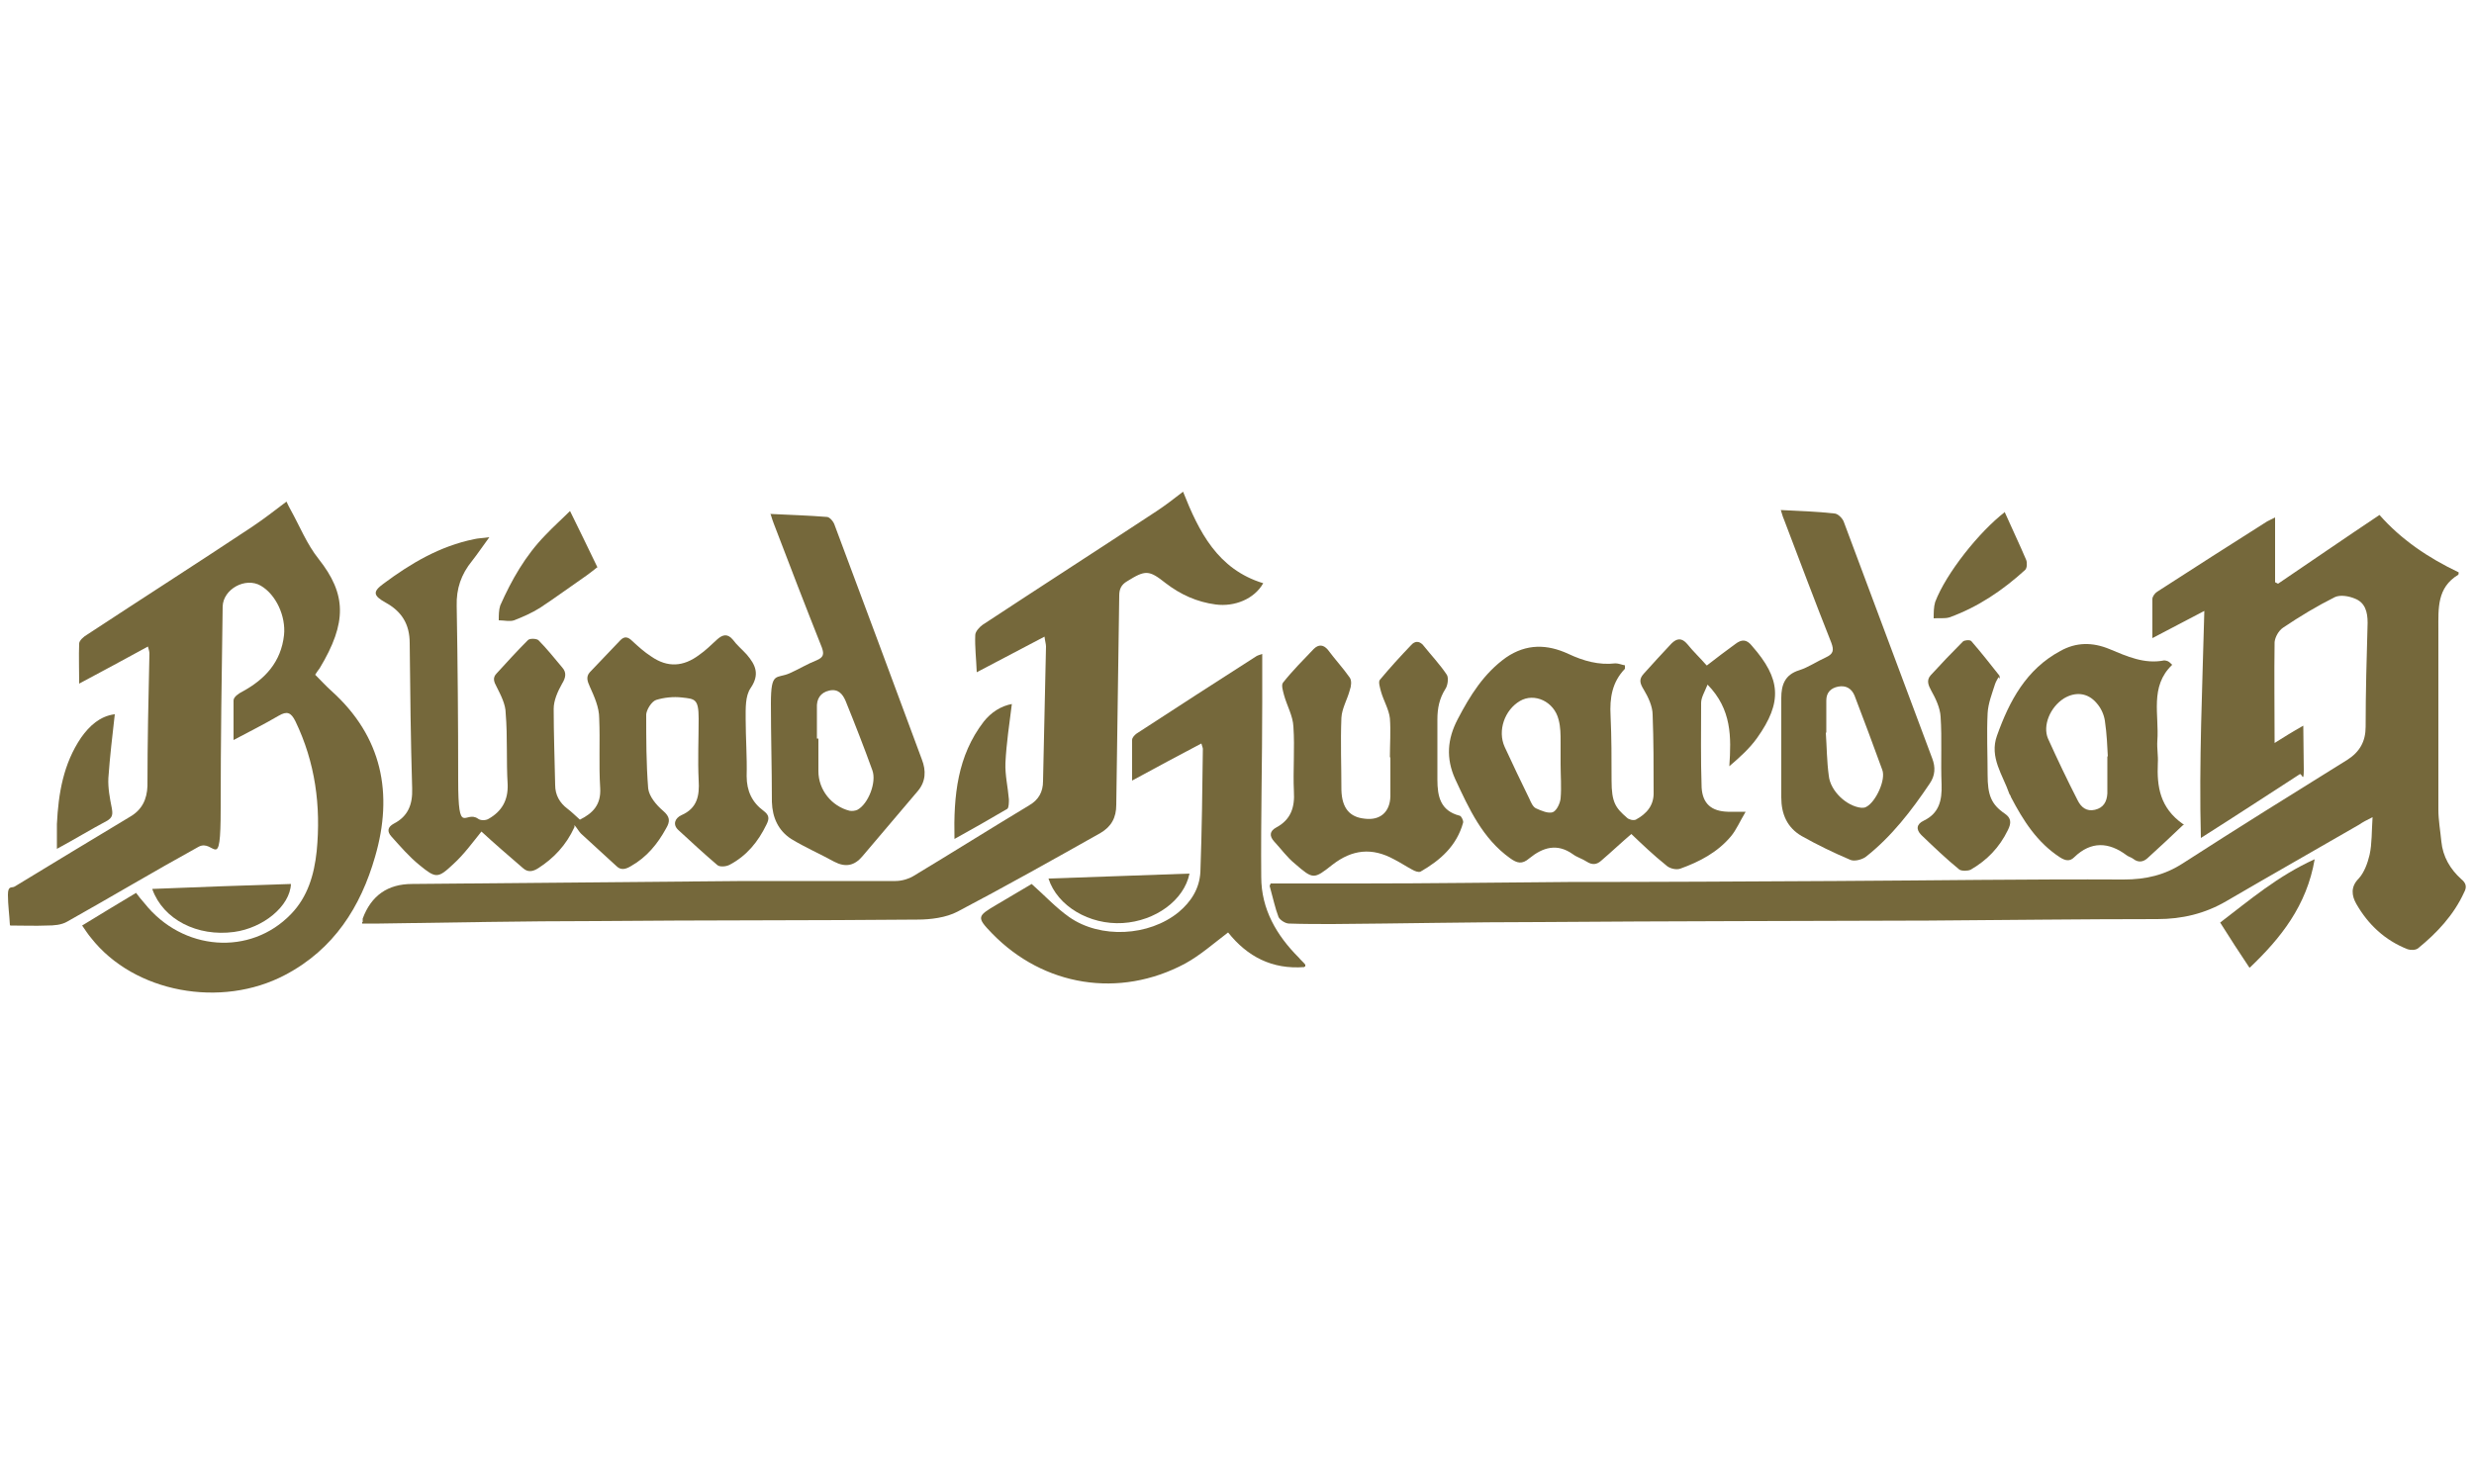 <?xml version="1.0" encoding="UTF-8"?>
<svg id="Calque_1" data-name="Calque 1" xmlns="http://www.w3.org/2000/svg" version="1.1" viewBox="0 0 500 300">
  <defs>
    <style>
      .cls-1 {
        fill: #75683b;
        stroke-width: 0px;
      }
    </style>
  </defs>
  <path class="cls-1" d="M256.8,178.6h18.2c14,0,27.9-.2,41.9-.3,18.1,0,36.2-.1,54.3-.2,19.3-.1,38.7-.4,58-.3,4.5,0,8.3-.9,12-3.3,11-7.1,22.1-14,33.2-20.9,2.5-1.6,3.7-3.7,3.7-6.7,0-7,.2-14,.4-21,0-2.2-.5-4.1-2.6-4.9-1.2-.5-2.9-.8-4-.3-3.6,1.8-7.1,3.9-10.5,6.2-.9.6-1.6,1.9-1.7,2.9-.1,6.6,0,13.3,0,20.4,1.9-1.2,3.5-2.2,5.8-3.5,0,3.3.1,6.1.1,8.9s-.4.7-.8.9c-6.5,4.2-12.9,8.4-20,12.9-.4-15.4.3-30.3.7-45.9-3.7,1.9-6.8,3.6-10.5,5.5v-7.9c0-.5.5-1.2,1-1.5,7.4-4.8,14.8-9.5,22.2-14.2l1.6-.8v13.1l.6.3c6.8-4.6,13.6-9.3,20.5-13.9,4.4,5,9.9,8.7,16,11.6,0,.2,0,.4-.1.5-4.3,2.6-4,6.8-4,11v36.5c0,2.1.4,4.3.6,6.4.3,3.1,1.8,5.6,4,7.6,1,.8,1.2,1.6.6,2.7-2.1,4.6-5.5,8.2-9.3,11.3-.5.4-1.5.4-2.1.2-4.6-1.8-8-5-10.4-9.2-.9-1.6-1.2-3.4.5-5.1,1.1-1.2,1.8-3.1,2.2-4.8.5-2.3.4-4.7.6-7.6-1.2.6-2,1-2.7,1.5-9,5.2-18,10.3-26.9,15.5-4.3,2.5-8.9,3.6-13.9,3.6-15.4,0-30.8.2-46.2.3-26.2.1-52.4.1-78.6.3-14,0-27.9.3-41.9.4-2.9,0-5.9,0-8.8-.1-.7,0-1.8-.7-2.1-1.3-.7-1.8-1.1-3.8-1.8-6.3l.2-.5Z"/>
  <path class="cls-1" d="M2,187c-.1-2-.4-4.1-.4-6.1s.8-1.3,1.4-1.7c7.7-4.7,15.5-9.4,23.3-14.1,2.4-1.4,3.4-3.5,3.5-6.2,0-8.9.2-17.9.4-26.8,0-.3-.1-.7-.3-1.4-4.6,2.5-9,4.9-13.9,7.5,0-3-.1-5.6,0-8.1,0-.6.9-1.4,1.6-1.8,11.1-7.3,22.2-14.4,33.2-21.7,2.4-1.6,4.6-3.3,7.1-5.2.3.6.5,1.1.8,1.6,1.9,3.4,3.3,7,5.7,10,5.6,7.1,5.8,12.8.2,22.1-.3.4-.6.8-.9,1.3,1.1,1.1,2.1,2.2,3.2,3.2,10.4,9.3,12.6,20.9,8.9,33.6-2.9,10.1-8.3,18.7-18.2,23.9-12.9,6.8-30.5,3.6-39.2-7.5-.6-.7-1.1-1.5-1.8-2.5,3.6-2.2,7.2-4.4,10.9-6.6.5.7,1.1,1.4,1.7,2.1,7.7,9.7,21.4,10.7,29.6,2.2,3.4-3.5,4.7-8,5.2-12.7.9-9.2-.3-18-4.3-26.3-.9-1.8-1.7-2.1-3.4-1.1-2.9,1.7-5.9,3.2-9.1,4.9,0-2.9,0-5.5,0-8,0-.7,1-1.4,1.8-1.8,4.6-2.5,7.8-6,8.4-11.4.4-3.8-1.6-8.2-4.7-10-3.1-1.8-7.6.7-7.7,4.2-.2,13.6-.4,27.2-.4,40.8s-1.3,6-4.5,7.8c-8.9,4.9-17.6,10.1-26.5,15.1-1.2.7-2.7.8-4.1.8-2.4.1-4.8,0-7.4,0h0Z"/>
  <path class="cls-1" d="M73.3,186.4v-.7q2.6-7,10-7c22.4-.2,44.8-.4,67.2-.6h30.5c1.2,0,2.6-.4,3.6-1,7.8-4.7,15.6-9.6,23.4-14.3,1.9-1.1,2.8-2.7,2.8-4.9.2-9.1.4-18.2.6-27.2,0-.5-.2-1.1-.3-2-4.6,2.4-9.1,4.8-13.7,7.2-.1-2.7-.4-5.1-.3-7.5,0-.7.8-1.6,1.5-2.1,11.7-7.7,23.5-15.3,35.2-23,1.8-1.2,3.5-2.5,5.3-3.9,3.2,8.1,7,15.7,16.2,18.5-1.8,3.2-5.8,4.8-9.6,4.3s-7.1-2-10.1-4.3c-3.4-2.7-4.1-2.7-7.8-.4-1.2.7-1.6,1.6-1.6,2.9-.2,14.1-.4,28.2-.6,42.3,0,2.6-1,4.4-3.2,5.7-9.6,5.4-19.2,10.8-28.9,15.9-2.3,1.2-5.4,1.6-8.1,1.6-21.6.2-43.2.1-64.9.3-14.6,0-29.2.3-43.8.5h-3.5v-.3Z"/>
  <path class="cls-1" d="M116.1,167.2c-1.7,3.7-4.2,6.3-7.3,8.3-1.1.7-2.1.9-3.1,0-2.9-2.5-5.8-5-8.4-7.4-1.7,2.1-3.5,4.6-5.7,6.6-3.1,2.9-3.5,2.9-6.8.2-2.1-1.7-3.9-3.8-5.7-5.8-.9-1-.8-1.9.5-2.6,2.9-1.5,3.8-3.9,3.7-7.1-.3-9.8-.4-19.6-.5-29.4,0-3.8-1.6-6.4-4.9-8.2-2.5-1.4-2.6-2.2-.4-3.8,5.5-4.1,11.4-7.6,18.3-9,.8-.2,1.7-.2,3.1-.4-1.4,1.9-2.4,3.4-3.5,4.8-2.2,2.7-3.2,5.6-3.1,9.1.2,11.7.3,23.5.3,35.2s1.4,6,4,7.8c.5.4,1.6.4,2.2,0,2.6-1.5,3.9-3.7,3.8-6.9-.3-4.8,0-9.6-.4-14.4,0-1.8-1-3.7-1.8-5.3-.6-1.1-.9-1.9,0-2.8,2.1-2.3,4.1-4.5,6.3-6.7.4-.4,1.7-.3,2.1,0,1.7,1.7,3.2,3.6,4.8,5.5.9,1,.8,2,0,3.3-.9,1.6-1.7,3.4-1.7,5.1,0,5.1.2,10.3.3,15.4,0,2,.9,3.6,2.5,4.8.8.6,1.6,1.4,2.5,2.2,2.6-1.3,4.3-3,4.1-6.4-.3-4.7,0-9.4-.2-14.1,0-2.2-1-4.4-1.9-6.4-.5-1.1-.8-2,0-2.9,2.1-2.2,4.1-4.3,6.2-6.5.8-.8,1.5-.7,2.4.2,1.2,1.1,2.4,2.2,3.8,3.1,3.3,2.3,6.5,2.1,9.7-.3,1.3-.9,2.4-2,3.6-3.1,1.1-1,2.1-1.3,3.2,0,.8,1.1,1.9,2,2.8,3,1.8,2.1,2.7,4,.8,6.8-1.1,1.6-1,4.1-1,6.2,0,3.9.3,7.7.2,11.6,0,3,1.1,5.3,3.4,7,1.2.9,1.2,1.6.6,2.8-1.7,3.5-4,6.3-7.4,8.1-.7.4-2,.5-2.5.1-2.7-2.3-5.3-4.7-7.9-7.1-1.2-1.1-.7-2.4.6-3,3.2-1.4,3.7-3.9,3.5-7.1-.2-4.1,0-8.3,0-12.4s-.8-4-3.4-4.3c-1.7-.2-3.6,0-5.2.5-.9.3-1.9,1.9-2,2.9,0,5,0,10,.4,15,.2,1.6,1.6,3.3,3,4.5s1.5,2.1.6,3.6c-1.7,3.1-3.9,5.8-7.1,7.6-1,.6-2,.9-2.9,0-2.4-2.2-4.8-4.4-7.2-6.6-.4-.4-.7-1-1.3-1.7v.4Z"/>
  <path class="cls-1" d="M345,134.5c1.9-1.5,3.8-2.9,5.7-4.3,1.3-1,2.3-1,3.4.4,5.8,6.6,6.2,11.3,1,18.6-1.5,2.1-3.5,3.9-5.6,5.7.4-5.9.5-11.5-4.4-16.5-.6,1.5-1.3,2.6-1.3,3.7,0,5.7-.1,11.4.1,17.1.2,3.3,2,4.8,5.3,4.9h3.6c-1.2,2-1.9,3.7-3,5-2.7,3.2-6.3,5.1-10.2,6.5-.8.3-2.2,0-2.9-.7-2.5-2-4.8-4.2-7-6.3-2,1.7-4,3.6-6.1,5.4-.9.8-1.8.9-2.9.2-.9-.6-2-.9-2.8-1.5-3.2-2.3-6.1-1.4-8.8.8-1.5,1.3-2.5,1-3.9,0-5.6-4-8.3-10-11.1-16-1.9-4.2-1.6-8.1.5-12.1,2.5-4.8,5.3-9.3,9.8-12.5,4.1-2.8,8.3-2.7,12.6-.7,3,1.4,6.1,2.3,9.5,1.9.6,0,1.3.3,1.9.4v.7c-2.6,2.7-3.1,5.9-2.9,9.5.2,4.4.2,8.7.2,13.1s.8,5.5,3.1,7.5c.4.4,1.3.6,1.8.4,2.2-1.2,3.7-2.9,3.6-5.6,0-5.2,0-10.4-.2-15.6,0-1.7-.9-3.6-1.8-5.1-.8-1.3-1-2.1,0-3.2,1.9-2.1,3.7-4.1,5.6-6.1,1.1-1.1,2.1-1.2,3.2.1,1.2,1.5,2.6,2.8,3.9,4.3h0ZM315.4,154.5h0v-4.5c0-1.5,0-3-.4-4.5-.9-3.7-4.9-5.5-7.8-3.8-3.1,1.8-4.6,6-3.1,9.3,1.6,3.5,3.3,7,5,10.5.3.7.7,1.6,1.3,1.9,1.1.5,2.5,1.1,3.4.8.8-.3,1.5-1.8,1.6-2.8.2-2.3,0-4.6,0-6.9Z"/>
  <path class="cls-1" d="M263.6,195.5c-6.5.5-11.5-2.1-15.4-7-2.9,2.2-5.6,4.6-8.7,6.3-13.3,7.1-28.6,4.6-39-6.1-3.2-3.3-3-3.5.9-5.8,2.5-1.5,4.9-2.9,7.1-4.2,2.6,2.3,4.9,4.8,7.6,6.7,6.3,4.4,16.1,3.9,22.1-1,2.5-2.1,4.2-4.7,4.4-8.1.3-8.3.4-16.6.5-24.9,0-.2-.1-.4-.3-1.1-4.6,2.4-9,4.8-14,7.5v-8.2c0-.5.5-1,.9-1.3,8.1-5.3,16.2-10.5,24.3-15.7.2-.1.5-.2,1.1-.4v9.9c0,11.7-.3,23.4-.2,35.2,0,6.5,3.1,11.8,7.6,16.3.4.5.9.9,1.3,1.4v.4h-.2Z"/>
  <path class="cls-1" d="M155.8,103.9c4,.2,7.6.3,11.3.6.6,0,1.4,1,1.6,1.7,5.9,15.8,11.8,31.6,17.6,47.3.9,2.3.8,4.5-.8,6.4-3.7,4.4-7.5,8.8-11.2,13.2-1.6,1.9-3.4,2.3-5.7,1.1-2.9-1.6-5.9-2.9-8.7-4.6-2.6-1.7-3.8-4.3-3.9-7.5,0-6.6-.2-13.3-.2-19.9s1.1-4.9,3.8-6.1c1.8-.8,3.6-1.9,5.4-2.6,1.4-.6,1.6-1.2,1.1-2.6-3.3-8.3-6.5-16.6-9.7-25-.2-.5-.4-1.1-.7-2.1h0ZM165.2,149.3h.2v6.6c0,3.8,2.7,7.1,6.3,8,.5.1,1.2,0,1.6-.2,2.2-1.2,3.9-5.6,3-8-1.7-4.7-3.5-9.3-5.4-14-.6-1.4-1.5-2.5-3.3-2.1s-2.6,1.7-2.5,3.5v6.2h0Z"/>
  <path class="cls-1" d="M359.8,103.1c3.9.2,7.4.3,10.9.7.7,0,1.6.9,1.9,1.6,6,16,11.9,31.9,17.9,47.9.7,1.8.6,3.5-.5,5.1-3.7,5.5-7.7,10.7-12.9,14.8-.8.6-2.4,1-3.2.6-3.3-1.4-6.6-3-9.8-4.8-2.9-1.7-4.1-4.4-4.1-7.8v-20.1c0-2.6.7-4.7,3.6-5.6,1.9-.6,3.6-1.8,5.4-2.6,1.5-.7,1.7-1.4,1.1-3-3.3-8.3-6.4-16.6-9.6-25-.2-.4-.3-.9-.6-1.8h0ZM369.1,148.1h-.1c.2,2.9.2,5.8.6,8.7.3,3.1,3.6,6.2,6.6,6.5.3,0,.7,0,1-.2,1.9-1,4-5.5,3.2-7.5-1.8-5-3.7-10-5.6-15-.6-1.4-1.7-2.1-3.3-1.8-1.5.3-2.4,1.2-2.4,2.8v6.4h0Z"/>
  <path class="cls-1" d="M280.9,153.1c0-2.6.2-5.3,0-7.9-.2-1.8-1.3-3.6-1.8-5.4-.2-.8-.6-2-.2-2.4,2-2.4,4.1-4.7,6.3-7,.7-.8,1.6-.9,2.4,0,1.6,2,3.4,3.9,4.8,6,.4.6.2,2.2-.3,2.9-1.2,1.9-1.6,3.9-1.6,6.1v12.2c0,3.4.6,6.3,4.5,7.3.3,0,.8,1,.7,1.4-1.3,4.7-4.6,7.6-8.6,9.9-.4.2-1.2-.1-1.7-.4-1.3-.7-2.5-1.5-3.7-2.1-4.4-2.4-8.4-2-12.4,1.1-3.8,3-3.9,3-7.6-.2-1.6-1.3-2.8-3-4.2-4.5-1-1.1-.9-2.1.4-2.8,3-1.6,3.8-4.1,3.6-7.3-.2-4.3.2-8.7-.1-13.1-.1-2.2-1.3-4.2-1.9-6.4-.2-.8-.6-2-.2-2.5,1.9-2.4,4.1-4.6,6.2-6.8,1-1,2-.9,2.9.2,1.4,1.9,3,3.6,4.4,5.6.4.6.3,1.7,0,2.5-.5,1.9-1.6,3.7-1.7,5.6-.2,4.9,0,9.7,0,14.6.1,3.7,1.7,5.5,4.7,5.8,3.1.4,5.1-1.3,5.2-4.5v-7.9h-.3.2Z"/>
  <path class="cls-1" d="M441.4,166.6c-2.6,2.5-5,4.7-7.4,6.9-.9.8-1.9.9-2.9.1-.4-.3-.9-.4-1.3-.7-3.6-2.7-7.2-2.9-10.6.4-.9.9-1.8.7-2.9,0-4.6-3-7.4-7.4-9.9-12.2,0-.2-.2-.4-.3-.6-1.3-3.8-4.1-7.4-2.5-11.8,2.5-7,5.9-13.4,12.8-17.1,3.2-1.8,6.5-1.8,9.9-.4,3.6,1.5,7.1,3.1,11.1,2.3.2,0,.6.1.8.2s.4.3.8.7c-4.6,4.4-2.6,10.1-3,15.4-.1,1.5.2,3,.1,4.5-.2,4.7.4,9,5.1,12.3h.2ZM426,153c-.1-1.9-.2-4.6-.6-7.3-.2-1.3-.8-2.6-1.7-3.6-1.8-2.1-4.3-2.3-6.6-.9-2.8,1.8-4.3,5.5-3.2,8.1,1.9,4.2,3.9,8.4,6,12.5.7,1.4,1.8,2.3,3.5,1.9s2.4-1.6,2.5-3.3v-7.5h.1Z"/>
  <path class="cls-1" d="M403.9,136.9c-.2.4-.5.8-.7,1.4-.6,1.9-1.4,3.9-1.5,5.9-.2,4.1,0,8.3,0,12.4s.7,6,3.5,7.9c1.3.9,1.3,1.9.6,3.3-1.7,3.5-4.2,6.1-7.5,8-.6.3-1.8.3-2.3,0-2.7-2.2-5.2-4.6-7.7-7-1.1-1.1-1-2.2.5-2.9,3.1-1.5,3.7-4.1,3.6-7.3-.2-4.6.1-9.2-.2-13.7-.1-1.8-1-3.7-1.9-5.3-.6-1.1-1-2.1-.1-3.1,2.1-2.3,4.3-4.6,6.5-6.8.3-.3,1.4-.4,1.7-.1,2,2.3,3.8,4.6,5.7,7,0,0,0,.3.1.6l-.3-.3Z"/>
  <path class="cls-1" d="M120.8,114.6c-.6.5-1.4,1.1-2.2,1.7-3.2,2.2-6.3,4.5-9.5,6.6-1.6,1-3.4,1.8-5.2,2.5-.9.3-2,0-3.1,0,0-1,0-2.1.3-3,2.3-5.2,5.1-10.1,9.1-14.2,1.6-1.7,3.4-3.3,5-4.9,1.9,3.9,3.7,7.5,5.5,11.3h0Z"/>
  <path class="cls-1" d="M405.1,103.4c1.5,3.4,3,6.5,4.4,9.8.2.5.2,1.6-.2,2-4.5,4.1-9.5,7.5-15.3,9.6-1,.3-2.1.1-3.2.2,0-1.1,0-2.3.3-3.3,2.2-5.8,8.9-14.2,14.1-18.2h0Z"/>
  <path class="cls-1" d="M212,177.6c9.6-.3,19-.7,28.4-1-1.1,5.4-6.9,9.6-13.5,10-6.7.4-13.2-3.4-15-9h.1Z"/>
  <path class="cls-1" d="M23.2,144.4c-.5,4.4-1,8.6-1.3,12.9-.1,2,.3,4.1.7,6.1.2,1.2.2,1.9-1.1,2.6-3.2,1.7-6.3,3.6-10,5.6v-5c.3-6.2,1.3-12.2,4.9-17.5,1.7-2.4,3.8-4.3,6.7-4.7h.1Z"/>
  <path class="cls-1" d="M204.5,142.3c-.5,4-1.1,7.9-1.3,11.9-.1,2.5.5,4.9.7,7.4,0,.6,0,1.6-.3,1.9-3.4,2-6.9,4-10.7,6.1-.2-8.8.6-16.8,5.9-23.7,1.5-1.9,3.5-3.2,5.8-3.6h0Z"/>
  <path class="cls-1" d="M30.8,179.7c9.5-.4,18.7-.7,28-1-.2,4.5-5.6,8.9-11.5,9.7-7.4,1-14.3-2.5-16.5-8.6h0Z"/>
  <path class="cls-1" d="M454.6,195.6c-2-3-3.9-5.9-5.9-9.1,5.9-4.5,11.6-9.4,19.1-12.8-1.6,9.4-6.9,16-13.1,21.9h-.1Z"/>
</svg>